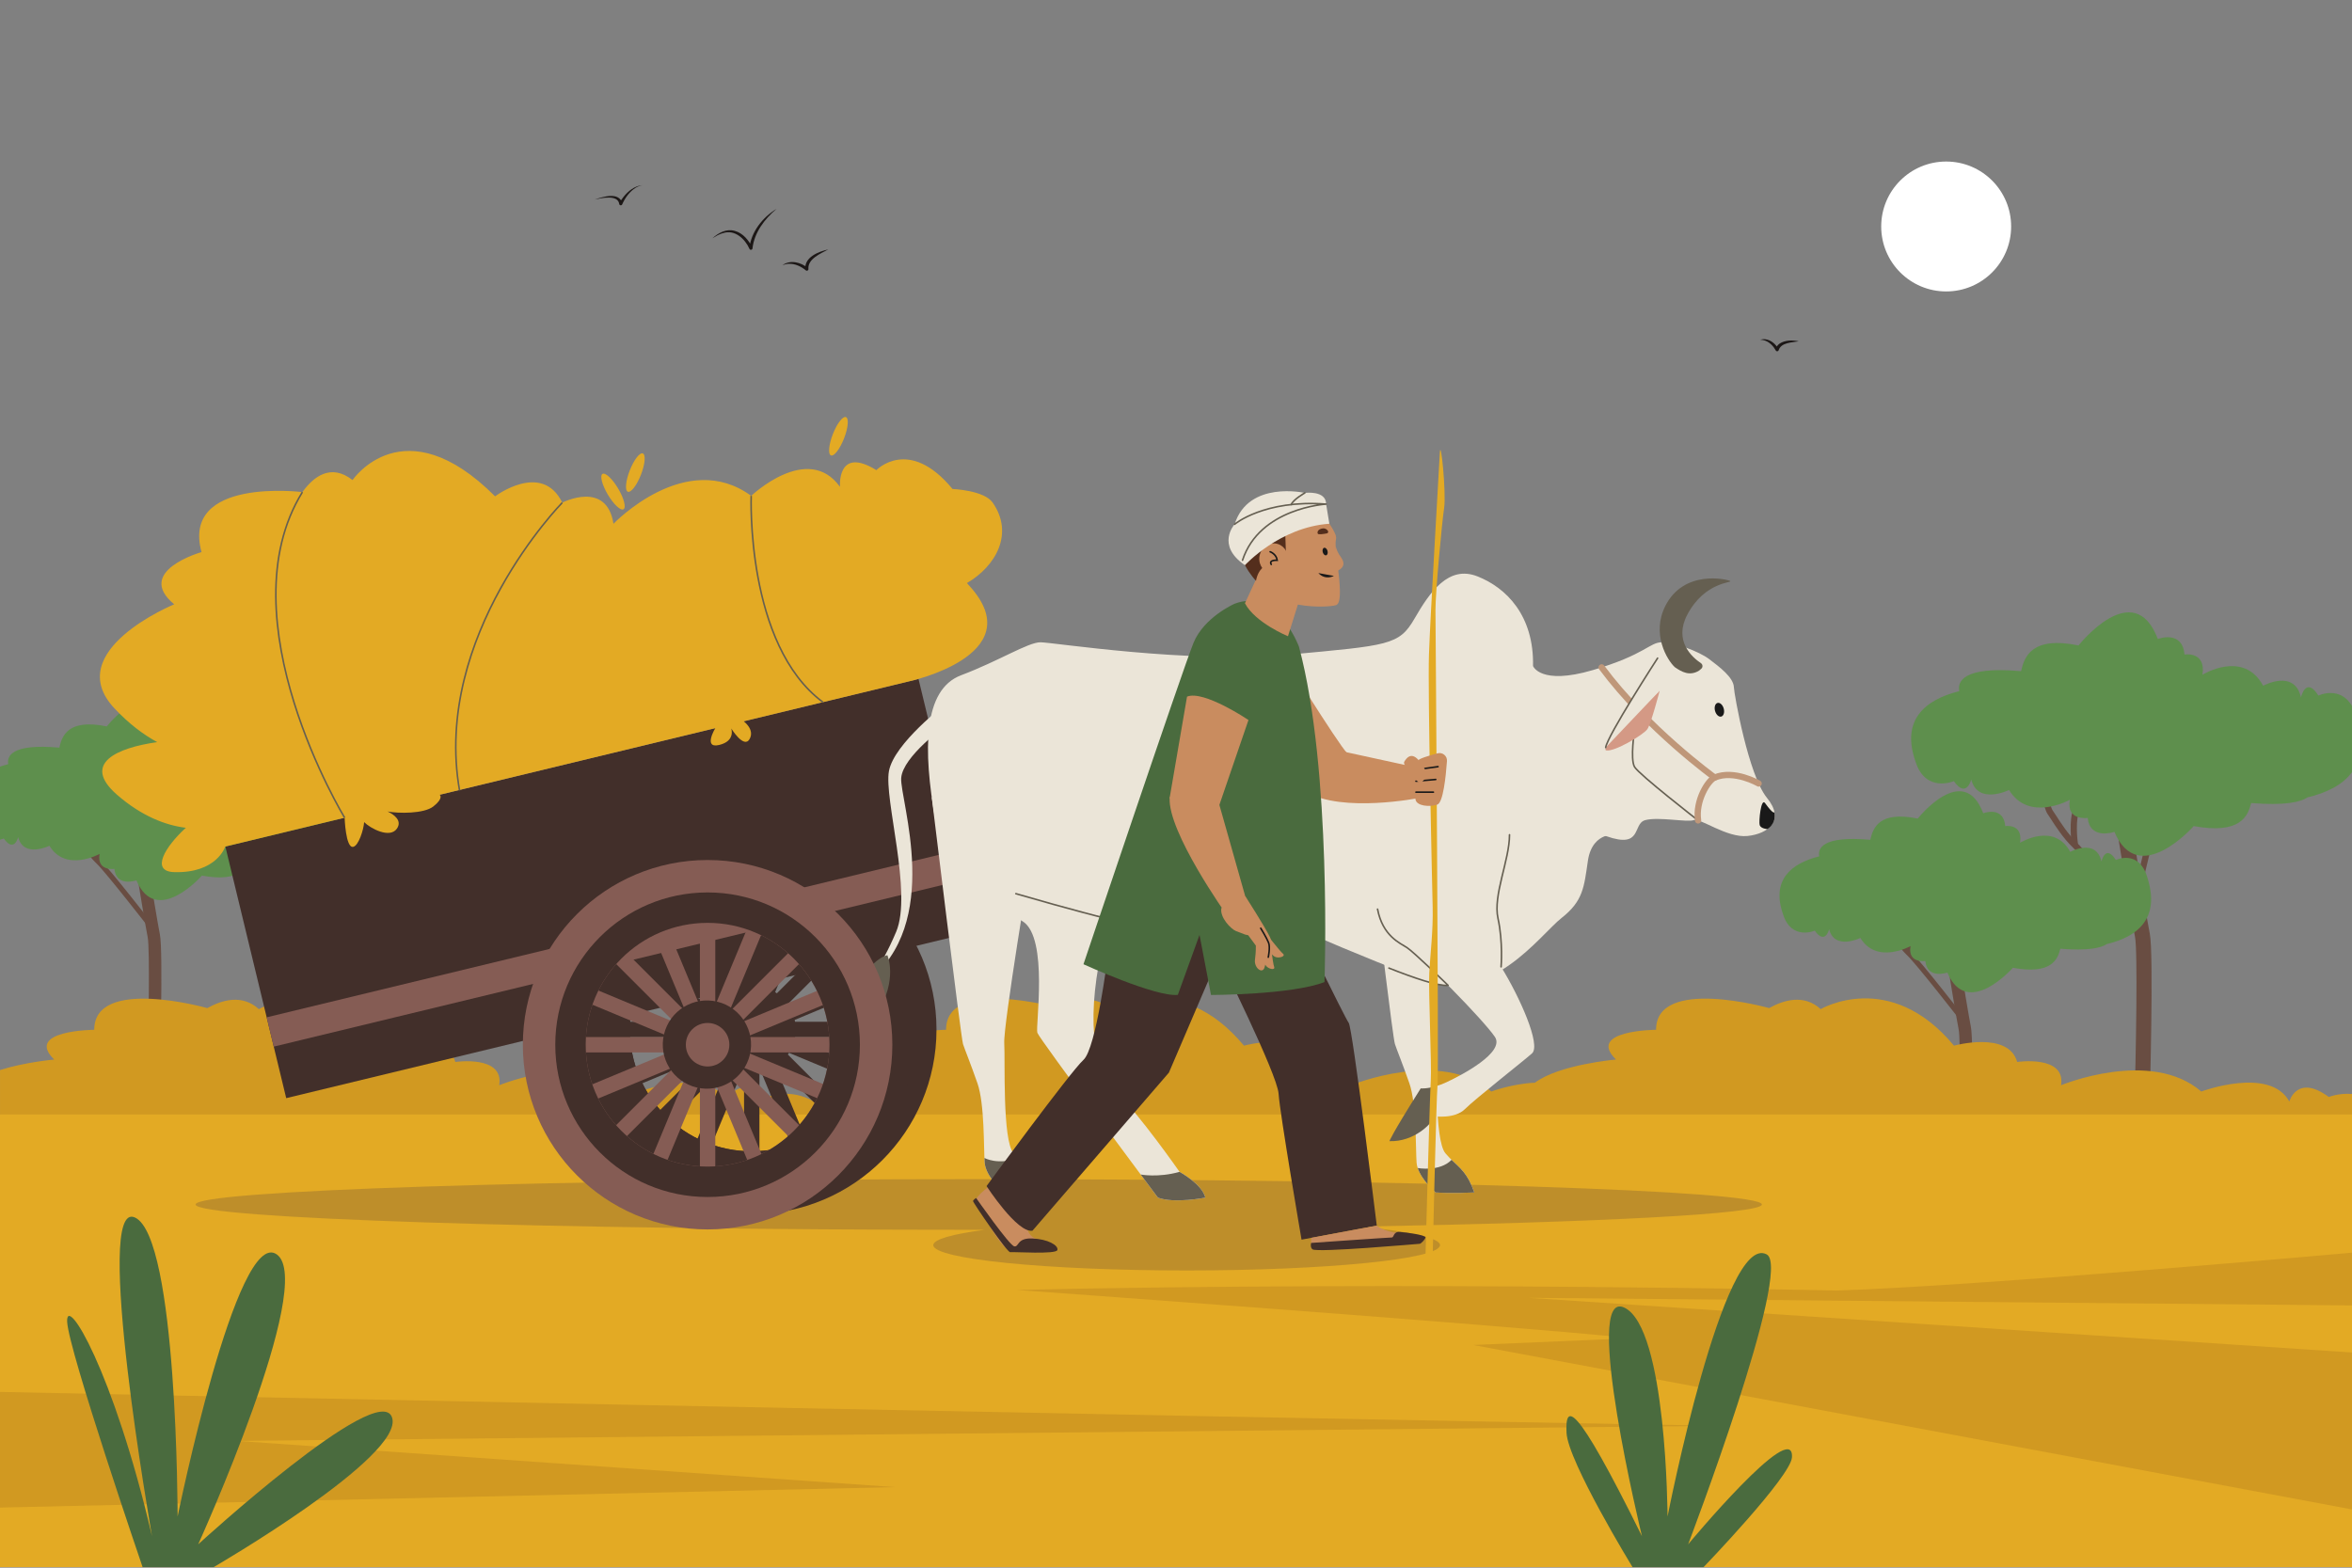 <?xml version="1.0" encoding="utf-8"?>
<!-- Generator: Adobe Illustrator 27.5.0, SVG Export Plug-In . SVG Version: 6.00 Build 0)  -->
<svg version="1.1" xmlns="http://www.w3.org/2000/svg" xmlns:xlink="http://www.w3.org/1999/xlink" x="0px" y="0px"
	 viewBox="0 0 750 500" style="enable-background:new 0 0 750 500;" xml:space="preserve">
<rect x="0" y="0" width="750" height="500" fill="#808080" stroke="none"/>
<g id="BACKGROUND">
	<rect style="fill:#FFFCDB;" width="" height="453.323"/>
</g>
<g id="OBJECTS">
	<g>
		<defs>
			<rect id="SVGID_1_" y="194.886" width="113.429" height="147.583"/>
		</defs>
		<clipPath id="SVGID_00000105395620810508335450000015156696790921813926_">
			<use xlink:href="#SVGID_1_"  style="overflow:visible;"/>
		</clipPath>
		<g style="clip-path:url(#SVGID_00000105395620810508335450000015156696790921813926_);">
			<g>
				<path style="fill:#694D42;" d="M50.855,346.052c0.128-4.367,1.22-42.819,0.124-48.046c-1.057-5.042-7.907-47.841-7.976-48.273
					l-3.932,0.629c0.283,1.766,6.935,43.326,8.011,48.46c0.756,3.607,0.29,30.151-0.207,47.112L50.855,346.052z"/>
				<path style="fill:#694D42;" d="M47.922,296.452l1.295-1.005c-0.579-0.746-14.21-18.298-17.372-21.299
					c-2.312-2.194-4.339-5.345-5.549-7.228c-0.411-0.64-0.737-1.146-0.974-1.463c-0.528-0.79-2.525-8.442-4.149-15.381l-1.596,0.373
					c0.804,3.436,3.5,14.744,4.433,15.99c0.203,0.27,0.514,0.754,0.908,1.367c1.25,1.945,3.344,5.201,5.799,7.531
					C33.789,278.253,47.781,296.271,47.922,296.452z"/>
				<path style="fill:#694D42;" d="M30.47,274.864l1.622-0.241c-0.261-1.758-0.696-6.82,0.415-9.095
					c1.563-3.202-1.016-12.014-1.315-13.008l-1.57,0.472c0.007,0.023,0.705,2.354,1.214,5.01c0.864,4.503,0.495,6.197,0.197,6.806
					C29.472,268.007,30.428,274.586,30.47,274.864z"/>
				<path style="fill:#694D42;" d="M48.587,286.971c0.037-0.17,3.742-17.056,5.768-21.259c0.956-1.983,0.662-5.814-0.873-11.385
					c-1.114-4.045-2.506-7.604-2.52-7.64l-1.526,0.599c1.495,3.811,5.029,14.421,3.442,17.714
					c-2.109,4.375-5.739,20.918-5.893,21.62L48.587,286.971z"/>
			</g>
			<path style="fill:#5E8F4D;" d="M107.288,250.549c-2.669-9.224-10.062-5.668-10.062-5.668c-3.333-5.217-4.588,0.487-4.588,0.487
				c-1.743-7.579-9.962-3.074-9.962-3.074c-5.209-9.585-15.996-2.899-15.996-2.899c0.975-6.252-4.72-5.32-4.72-5.32
				c-0.576-6.587-7.028-4.095-7.028-4.095c-6.337-16.735-20.881,1.7-20.881,1.7c-12.404-2.536-14.28,3.039-15.133,6.772h0
				c-15.639-1.396-16.747,2.941-16.281,5.27c-9.115,2.284-15.39,7.642-11.491,18.627c2.669,8.27,10.062,5.082,10.062,5.082
				c3.333,4.677,4.588-0.437,4.588-0.437c1.743,6.795,9.962,2.756,9.962,2.756c5.209,8.593,15.996,2.599,15.996,2.599
				c-0.975,5.606,4.72,4.769,4.72,4.769c0.576,5.906,7.028,3.671,7.028,3.671c6.337,15.004,20.881-1.525,20.881-1.525
				c12.404,2.273,14.28-2.724,15.133-6.072c8.729,0.698,12.924-0.206,14.852-1.504C104.241,269.375,111.388,263.431,107.288,250.549
				z"/>
		</g>
	</g>
	<g>
		<defs>
			<rect id="SVGID_00000093162503718890702940000009239219464994952880_" x="552.07" y="153.648" width="197.93" height="201.822"/>
		</defs>
		<clipPath id="SVGID_00000066492013645196382860000009449949046400253060_">
			<use xlink:href="#SVGID_00000093162503718890702940000009239219464994952880_"  style="overflow:visible;"/>
		</clipPath>
		<g style="clip-path:url(#SVGID_00000066492013645196382860000009449949046400253060_);">
			<g>
				<path style="fill:#694D42;" d="M685.36,355.903c0.155-5.288,1.477-51.845,0.15-58.174c-1.28-6.104-9.574-57.925-9.658-58.448
					l-4.76,0.762c0.342,2.139,8.396,52.459,9.7,58.675c0.915,4.367,0.352,36.506-0.251,57.043L685.36,355.903z"/>
				<path style="fill:#694D42;" d="M681.808,295.849l1.568-1.217c-0.701-0.903-17.206-22.156-21.034-25.788
					c-2.8-2.656-5.253-6.472-6.719-8.752c-0.498-0.775-0.892-1.387-1.18-1.772c-0.639-0.956-3.058-10.222-5.023-18.623l-1.933,0.452
					c0.974,4.161,4.238,17.853,5.367,19.361c0.246,0.328,0.622,0.913,1.099,1.655c1.514,2.355,4.049,6.297,7.022,9.118
					C664.696,273.813,681.638,295.629,681.808,295.849z"/>
				<path style="fill:#694D42;" d="M660.677,269.71l1.964-0.292c-0.316-2.129-0.842-8.257,0.502-11.012
					c1.892-3.877-1.23-14.546-1.592-15.75l-1.901,0.572c0.008,0.028,0.853,2.85,1.47,6.067c1.046,5.452,0.599,7.503,0.239,8.241
					C659.469,261.407,660.627,269.372,660.677,269.71z"/>
				<path style="fill:#694D42;" d="M682.614,284.369c0.045-0.206,4.531-20.652,6.983-25.74c1.157-2.401,0.802-7.039-1.056-13.785
					c-1.349-4.897-3.034-9.207-3.051-9.25l-1.848,0.725c1.811,4.614,6.089,17.461,4.167,21.448
					c-2.553,5.297-6.949,25.328-7.135,26.178L682.614,284.369z"/>
			</g>
			<path style="fill:#5E8F4D;" d="M751.471,228.704c-3.232-11.168-12.183-6.863-12.183-6.863c-4.036-6.317-5.555,0.59-5.555,0.59
				c-2.11-9.176-12.061-3.722-12.061-3.722c-6.307-11.605-19.368-3.51-19.368-3.51c1.181-7.57-5.715-6.441-5.715-6.441
				c-0.698-7.976-8.51-4.958-8.51-4.958c-7.673-20.262-25.283,2.059-25.283,2.059c-15.019-3.07-17.29,3.679-18.323,8.2h0
				c-18.935-1.69-20.277,3.561-19.713,6.381c-11.037,2.765-18.634,9.253-13.913,22.553c3.232,10.013,12.184,6.153,12.184,6.153
				c4.036,5.663,5.555-0.529,5.555-0.529c2.11,8.227,12.061,3.337,12.061,3.337c6.306,10.404,19.368,3.147,19.368,3.147
				c-1.181,6.787,5.715,5.775,5.715,5.775c0.698,7.151,8.51,4.445,8.51,4.445c7.673,18.166,25.282-1.846,25.282-1.846
				c15.019,2.753,17.29-3.298,18.323-7.352c10.568,0.846,15.648-0.249,17.983-1.821C747.78,251.499,756.435,244.301,751.471,228.704
				z"/>
		</g>
		<g style="clip-path:url(#SVGID_00000066492013645196382860000009449949046400253060_);">
			<g>
				<path style="fill:#694D42;" d="M628.33,375.451c0.128-4.367,1.22-42.819,0.124-48.046c-1.057-5.042-7.907-47.841-7.976-48.273
					l-3.932,0.629c0.283,1.767,6.935,43.326,8.011,48.46c0.756,3.607,0.29,30.151-0.207,47.112L628.33,375.451z"/>
				<path style="fill:#694D42;" d="M625.397,325.851l1.295-1.005c-0.579-0.746-14.211-18.298-17.372-21.298
					c-2.312-2.194-4.339-5.345-5.549-7.228c-0.411-0.64-0.737-1.146-0.974-1.463c-0.528-0.79-2.525-8.442-4.149-15.381l-1.596,0.373
					c0.804,3.436,3.5,14.745,4.433,15.99c0.203,0.271,0.514,0.754,0.908,1.367c1.25,1.945,3.344,5.201,5.799,7.531
					C611.264,307.652,625.256,325.67,625.397,325.851z"/>
				<path style="fill:#694D42;" d="M607.945,304.263l1.622-0.241c-0.261-1.758-0.696-6.82,0.415-9.095
					c1.563-3.202-1.016-12.014-1.315-13.008l-1.57,0.472c0.007,0.023,0.705,2.354,1.214,5.01c0.864,4.503,0.495,6.197,0.197,6.806
					C606.947,297.406,607.903,303.984,607.945,304.263z"/>
				<path style="fill:#694D42;" d="M626.062,316.37c0.037-0.17,3.742-17.056,5.768-21.259c0.956-1.983,0.662-5.814-0.872-11.385
					c-1.114-4.045-2.506-7.604-2.52-7.64l-1.526,0.599c1.495,3.811,5.029,14.421,3.442,17.714
					c-2.109,4.375-5.739,20.918-5.893,21.621L626.062,316.37z"/>
			</g>
			<path style="fill:#5E8F4D;" d="M684.763,279.948c-2.669-9.224-10.062-5.668-10.062-5.668c-3.333-5.217-4.588,0.487-4.588,0.487
				c-1.743-7.578-9.961-3.074-9.961-3.074c-5.209-9.585-15.996-2.899-15.996-2.899c0.975-6.253-4.72-5.32-4.72-5.32
				c-0.576-6.587-7.028-4.095-7.028-4.095c-6.337-16.735-20.881,1.7-20.881,1.7c-12.404-2.536-14.28,3.039-15.133,6.772h0
				c-15.639-1.396-16.747,2.941-16.281,5.27c-9.115,2.284-15.39,7.642-11.491,18.626c2.669,8.27,10.062,5.082,10.062,5.082
				c3.333,4.677,4.588-0.437,4.588-0.437c1.743,6.794,9.961,2.756,9.961,2.756c5.209,8.593,15.996,2.599,15.996,2.599
				c-0.975,5.606,4.72,4.769,4.72,4.769c0.576,5.906,7.028,3.671,7.028,3.671c6.337,15.004,20.881-1.525,20.881-1.525
				c12.404,2.273,14.28-2.724,15.133-6.072c8.729,0.698,12.924-0.206,14.852-1.504C681.716,298.774,688.863,292.829,684.763,279.948
				z"/>
		</g>
	</g>
	<path style="fill:#D19921;" d="M750,348.908c-4.261-0.335-7.4,0.967-7.4,0.967c-10.138-7.478-12.592,1.444-12.592,1.444
		c-6.163-11.335-28.074-3.19-28.074-3.19c-16.098-13.878-44.718-2.004-44.718-2.004c1.582-9.719-13.989-7.424-13.989-7.424
		c-2.764-9.995-20.149-5.198-20.149-5.198c-20.488-24.651-42.505-11.646-42.505-11.646c-5.254-4.829-11.695-2.982-16.437-0.333
		c0,0-36.078-10.205-36.055,6.916c0,0-22.353,0.131-12.776,9.49c0,0-18.113,1.552-25.86,7.395
		c-7.099,0.274-13.915,2.805-13.915,2.805c-16.098-13.878-44.718-2.004-44.718-2.004c1.582-9.719-13.989-7.424-13.989-7.424
		c-2.764-9.995-20.149-5.198-20.149-5.198c-20.488-24.651-42.505-11.646-42.505-11.646c-5.254-4.829-11.695-2.982-16.437-0.333
		c0,0-36.078-10.205-36.055,6.916c0,0-22.353,0.131-12.776,9.49c0,0-29.845,2.555-29.301,13.462
		c-7.55-4.617-15.03-1.515-15.03-1.515c-10.138-7.478-12.592,1.444-12.592,1.444c-6.163-11.335-28.074-3.19-28.074-3.19
		c-16.098-13.878-44.718-2.004-44.718-2.004c1.582-9.719-13.989-7.424-13.989-7.424c-2.764-9.995-20.149-5.198-20.149-5.198
		c-20.488-24.651-42.505-11.646-42.505-11.646c-5.254-4.829-11.695-2.982-16.437-0.333c0,0-36.078-10.205-36.055,6.916
		c0,0-22.353,0.131-12.776,9.49c0,0-9.185,0.787-17.272,3.349v24.501c0.18,0.122,0.36,0.251,0.54,0.368
		c-0.18-0.016-0.36-0.029-0.54-0.044v19.161c0.739,0.251,1.469,0.477,2.188,0.677c-0.745,0.264-1.477,0.541-2.188,0.828v8.602
		c9.203,0.613,12.749-3.182,12.749-3.182l39.141,0.754c0,0-2.221,6.474,0.153,6.659c1.751,0.136,4.698-3.025,5.486-4.607
		c1.375,1.675,6.499,5.019,9.533,3.268c2.443-1.41,0.177-3.242-1.441-4.177c3.124,1.056,11.003,2.599,14.515,1.568
		c4.044-1.187,2.925-2.11,2.925-2.11l90.376,1.741c0,0-5.587,3.674-0.17,3.78c5.416,0.105,5.061-2.811,5.061-2.811
		s2.143,5.064,4.705,3.34c2.562-1.724-0.275-4.129-0.275-4.129l25.98,0.501l28.4,0.547c0,0,20.112,0.718,26.947-5.375
		c-1.357,1.496-0.968,2.818,2.438,3.528c13.042,2.72,17.853-2.476,17.853-2.476l39.141,0.754c0,0-2.22,6.474,0.153,6.659
		c1.751,0.136,4.698-3.025,5.486-4.607c1.375,1.675,6.499,5.019,9.533,3.268c2.443-1.41,0.177-3.242-1.441-4.177
		c3.124,1.056,11.004,2.599,14.515,1.568c4.044-1.187,2.925-2.11,2.925-2.11l90.376,1.741c0,0-5.587,3.674-0.17,3.78
		c5.416,0.105,5.061-2.811,5.061-2.811s2.143,5.064,4.705,3.34c2.562-1.724-0.275-4.129-0.275-4.129l25.98,0.501l28.4,0.547
		c0,0,16.644,0.595,24.796-3.884l16.363,0.315c0,0-2.22,6.474,0.153,6.659c1.751,0.136,4.698-3.025,5.487-4.607
		c1.375,1.675,6.499,5.019,9.533,3.268c2.443-1.41,0.177-3.242-1.441-4.177c3.124,1.056,11.003,2.599,14.515,1.568
		c4.044-1.187,2.925-2.11,2.925-2.11l90.376,1.741c0,0-5.587,3.674-0.17,3.78c5.416,0.105,5.061-2.811,5.061-2.811
		s2.143,5.064,4.705,3.34c2.562-1.724-0.275-4.129-0.275-4.129l25.98,0.501l28.4,0.547c0,0,7.455,0.266,14.83-0.9V348.908z
		 M264.592,390.641c1.883-1.989,2.419-4.645,0.639-8.185c2.915,1.586,5.832,2.721,8.583,3.485
		C269.94,387.314,266.392,389.046,264.592,390.641z"/>
	<rect y="355.47" style="fill:#E3AA24;" width="750" height="144.358"/>
	<path style="fill:#D19921;" d="M750,399.52c0,0-118.168,10.622-164.313,12.082c0,0-133.58-3.059-261.644-0.19
		c0,0,151.197,10.831,196.123,15.391l-50.408,2.166L750,481.421v-50.06l-262.646-17.43L750,416.352V399.52z"/>
	<path style="fill:#D19921;" d="M0,443.94c0,0,361.291,7.521,548.168,10.809l-472.594,4.815l209.789,14.738L0,480.831V443.94z"/>
	<path style="fill:#655F51;" d="M815.193,217.437c0,0,3.219-2.188,6.999,0.491c0.357,0.253,1.105,1.311,0.804,1.583
		c-0.455,0.411-1.083,0.873-1.591,0.856c-0.78-0.027-1.767-1.187-2.028-1.51c-0.047-0.059-0.089-0.097-0.146-0.13
		C818.644,218.387,816.889,217.62,815.193,217.437z"/>
	<path style="opacity:0.23;fill:#42323D;" d="M561.826,384.161c0-4.464-111.809-8.083-249.732-8.083s-249.732,3.619-249.732,8.083
		c0,4.464,111.809,8.083,249.732,8.083c0.63,0,1.255-0.001,1.883-0.001c-10.272,1.356-16.376,3.045-16.376,4.878
		c0,4.464,36.174,8.083,80.797,8.083c44.623,0,80.797-3.619,80.797-8.083c0-2.327-9.842-4.423-25.571-5.898
		C510.099,389.842,561.826,387.197,561.826,384.161z"/>
	<g>
		<g>
			<g>
				<path style="fill:#422F2A;" d="M239.715,269.428c-32.536,0-58.912,26.376-58.912,58.912s26.376,58.912,58.912,58.912
					s58.912-26.376,58.912-58.912S272.251,269.428,239.715,269.428z M239.715,367.206c-21.465,0-38.867-17.401-38.867-38.866
					c0-21.465,17.401-38.867,38.867-38.867s38.867,17.401,38.867,38.867C278.581,349.805,261.18,367.206,239.715,367.206z"/>
				<g>
					<g>
						<rect x="237.263" y="273.653" style="fill:#422F2A;" width="4.904" height="109.373"/>
						
							<rect x="237.263" y="273.653" transform="matrix(-1.836970e-16 1 -1 -1.836970e-16 568.055 88.625)" style="fill:#422F2A;" width="4.904" height="109.374"/>
					</g>
					<g>
						
							<rect x="237.263" y="273.653" transform="matrix(0.707 0.707 -0.707 0.707 302.376 -73.336)" style="fill:#422F2A;" width="4.904" height="109.374"/>
						
							<rect x="237.263" y="273.653" transform="matrix(-0.707 0.707 -0.707 -0.707 641.39 391.007)" style="fill:#422F2A;" width="4.904" height="109.374"/>
					</g>
					<g>
						
							<rect x="237.263" y="273.653" transform="matrix(0.384 0.923 -0.923 0.384 450.855 -19.065)" style="fill:#422F2A;" width="4.904" height="109.374"/>
						
							<rect x="237.263" y="273.653" transform="matrix(-0.923 0.384 -0.384 -0.923 587.121 539.477)" style="fill:#422F2A;" width="4.904" height="109.374"/>
					</g>
					<g>
						
							<rect x="237.263" y="273.653" transform="matrix(-0.384 0.923 -0.923 -0.384 634.927 233.066)" style="fill:#422F2A;" width="4.904" height="109.374"/>
						
							<rect x="237.263" y="273.653" transform="matrix(0.923 0.384 -0.384 0.923 144.436 -66.872)" style="fill:#422F2A;" width="4.904" height="109.374"/>
					</g>
				</g>
				
					<ellipse transform="matrix(0.707 -0.707 0.707 0.707 -161.96 265.672)" style="fill:#422F2A;" cx="239.715" cy="328.34" rx="14.079" ry="14.079"/>
				<circle style="fill:#422F2A;" cx="239.715" cy="328.34" r="6.937"/>
			</g>
			<path style="fill:#422F2A;" d="M239.715,279.77c-26.824,0-48.57,21.745-48.57,48.569c0,26.824,21.745,48.57,48.57,48.57
				s48.57-21.745,48.57-48.57C288.284,301.516,266.539,279.77,239.715,279.77z M239.715,367.206
				c-21.465,0-38.867-17.401-38.867-38.867c0-21.465,17.401-38.866,38.867-38.866s38.867,17.401,38.867,38.866
				C278.581,349.805,261.18,367.206,239.715,367.206z"/>
		</g>
		<g>
			
				<rect x="78.349" y="242.146" transform="matrix(0.972 -0.235 0.235 0.972 -61.197 53.035)" style="fill:#422F2A;" width="227.396" height="82.567"/>
			
				<rect x="82.946" y="297.646" transform="matrix(0.972 -0.235 0.235 0.972 -65.537 54.647)" style="fill:#855C54;" width="227.396" height="9.612"/>
			<g>
				<path style="fill:#E3AA24;" d="M269.142,139.835c-1.319,3.373-3.184,5.796-4.166,5.411c-0.982-0.384-0.709-3.43,0.609-6.802
					c1.319-3.373,3.184-5.796,4.167-5.411C270.734,133.417,270.461,136.463,269.142,139.835z"/>
				<path style="fill:#E3AA24;" d="M204.375,151.426c-1.319,3.373-3.184,5.796-4.167,5.411c-0.982-0.384-0.709-3.43,0.609-6.802
					c1.319-3.373,3.184-5.796,4.167-5.411C205.967,145.008,205.694,148.053,204.375,151.426z"/>
				<path style="fill:#E3AA24;" d="M197.114,155.814c1.849,3.114,2.612,6.075,1.706,6.613c-0.907,0.538-3.141-1.549-4.99-4.663
					c-1.849-3.114-2.612-6.075-1.706-6.613C193.031,150.613,195.265,152.701,197.114,155.814z"/>
			</g>
			<path style="fill:#E3AA24;" d="M316.525,160.277c-2.737-3.917-12.789-4.324-12.789-4.324
				c-13.921-16.864-24.286-6.006-24.286-6.006c-12.63-7.829-11.603,5.323-11.603,5.323c-10.262-14.278-28.307,2.881-28.307,2.881
				c-20.818-15.241-43.919,8.906-43.919,8.906c-2.172-14.041-16.326-6.745-16.326-6.745c-6.471-13.29-21.424-2.01-21.424-2.01
				c-29.155-29.196-45.454-5.194-45.454-5.194c-6.908-5.394-12.421-1.117-15.99,3.839c0,0-38.702-4.857-32.163,19.142
				c0,0-21.523,6.039-8.718,16.653c0,0-36.234,14.842-19.071,33.161c4.659,4.972,9.315,8.443,13.663,10.788
				c-12.8,1.809-24.26,6.797-12.846,16.764c7.865,6.868,15.614,9.8,21.97,10.558c-6.635,6.065-11.374,13.918-3.717,14.141
				c13.622,0.397,16.287-8.148,16.287-8.148l38.061-9.197c0,0,0.321,9.659,2.682,9.296c1.742-0.268,3.382-5.473,3.541-7.896
				c1.965,1.988,8.182,5.335,10.444,2.084c1.821-2.617-1.063-4.592-2.981-5.48c3.416,0.662,11.608,0.762,14.605-1.604
				c3.451-2.724,2.02-3.725,2.02-3.725l87.882-21.235c0,0-3.993,6.615,1.274,5.344c5.267-1.271,3.814-5.267,3.814-5.267
				s3.996,6.538,5.812,3.451c1.816-3.088-1.837-5.718-1.837-5.718l25.263-6.104l27.617-6.673c0,0,37.902-8.204,19.947-29.454
				c-0.564-0.668-1.113-1.288-1.645-1.862C317.504,180.616,323.46,170.202,316.525,160.277z"/>
			<path style="fill:none;stroke:#655F51;stroke-width:0.5;stroke-miterlimit:10;" d="M109.895,260.808
				c0,0-38.515-63.363-13.467-103.861"/>
			<path style="fill:none;stroke:#655F51;stroke-width:0.5;stroke-miterlimit:10;" d="M179.295,160.311
				c0,0-41.472,42.228-32.754,91.812"/>
			<path style="fill:none;stroke:#655F51;stroke-width:0.5;stroke-miterlimit:10;" d="M239.541,158.15
				c0,0-1.832,47.484,22.873,65.804"/>
		</g>
		<g>
			<path style="fill:#EBE5D8;" d="M563.445,254.472c-5.915-7.23-10.479-33.174-10.546-35.252c-0.102-3.169-4.57-6.482-7.857-8.985
				c-3.286-2.503-11.173-5.384-15.116-5.384c-3.943,0-5.258,3.943-22.017,8.872c-16.759,4.929-19.06-1.314-19.06-1.314
				c0.329-16.102-8.544-24.975-17.745-28.589c-9.201-3.615-15.116,4.929-20.045,13.473c-4.929,8.544-8.215,8.544-40.091,11.501
				c-31.875,2.958-75.252-3.943-79.196-3.943c-3.943,0-13.145,5.915-25.303,10.516c-12.159,4.601-12.159,23.66-8.215,46.196
				c3.943,22.535,24.646,24.456,54.221,31.357c29.575,6.901,48.306,6.901,65.066,5.586c0.498-0.039,1.011-0.078,1.535-0.116
				c0.003,0.001,12.762,5.703,34.448,14.082c21.689,8.38,37.544-14.295,44.445-19.717c6.901-5.422,7.147-9.858,8.38-18.238
				c0.743-5.049,3.331-7.012,5.275-7.781c0.188-0.025,0.387-0.12,0.558-0.059c11.791,4.163,8.215-3.99,12.487-5.115
				c4.272-1.125,13.473,0.796,15.445,0c1.972-0.796,10.516,5.725,17.088,5.068C563.774,265.973,569.361,261.701,563.445,254.472z"/>
			<path style="fill:#655F51;" d="M542.485,213.301c0.575-0.486,0.516-1.381-0.109-1.8c-2.795-1.874-8.738-7.089-4.342-15.441
				c5.62-10.674,14.718-10.174,13.676-10.755c-1.043-0.581-14.781-3.745-20.677,7.962c-4.51,8.955,0.617,17.293,3.02,19.515l0,0
				c2.179,1.512,4.705,2.954,7.724,1.116L542.485,213.301z"/>
			<path style="fill:#EBE5D8;" d="M455.291,347.017c1.438-0.205,3.492-0.698,5.956-1.848c4.929-2.3,18.731-9.53,15.445-14.459
				c-3.286-4.929-23.714-26.189-30.232-29.904s-7.191-13.473-7.191-13.473l39.395-2.3c0,0-5.915,13.802,0,23.332
				c5.915,9.53,12.816,24.975,9.858,27.604c-2.957,2.629-18.074,14.459-21.36,17.745c-3.286,3.286-9.858,2.3-9.858,2.3"/>
			<path style="fill:#EBE5D8;" d="M376.136,279.446c0,0-18.074-4.56-23.989,19.737c-5.915,24.297-3.943,41.714,3.615,48.943
				c7.558,7.229,20.374,25.632,20.374,25.632s7.229,3.943,8.215,8.215c0,0-9.858,1.972-15.116,0c0,0-37.79-50.607-38.448-52.578
				c-0.657-1.972,3.615-30.233-4.601-35.49c-8.215-5.258-24.425-13.825-26.933-28.155
				C296.747,251.419,376.136,279.446,376.136,279.446z"/>
			<path style="fill:#EBE5D8;" d="M276.237,313.293c0,0,4.272-3.615,9.53-16.102c5.258-12.487-3.943-42.391-2.3-51.264
				s18.074-21.36,18.074-21.36v6.893c0,0-13.674,9.778-14.167,16.679C286.881,255.041,300.965,294.645,276.237,313.293z"/>
			<path style="fill:none;stroke:#BF9779;stroke-width:2;stroke-linecap:round;stroke-miterlimit:10;" d="M546.768,247.992
				c0,0-21.432-15.47-36.039-35.135"/>
			<path style="fill:#191919;" d="M563.588,264.428c0,0-2.051-0.094-2.459-1.254c-0.346-0.983,0.385-8.863,1.712-7.027
				c2.821,3.902,2.997,2.877,2.997,2.877C566.487,262.895,563.588,264.428,563.588,264.428z"/>
			<path style="fill:#EBE5D8;" d="M457.961,292.919c0,0-0.329,34.176,0,39.762c0.329,5.586-0.657,30.89,2.957,35.162
				c3.615,4.272,6.572,4.929,9.201,12.487c0,0-7.193,0.329-12.305,0c0,0-5.769-4.929-6.098-9.53c-0.329-4.601,0-18.731-2.3-25.303
				s-3.943-10.516-4.601-12.487c-0.657-1.972-5.548-43.048-5.548-43.048L457.961,292.919z"/>
			<path style="fill:#EBE5D8;" d="M328.815,273.531c0,0-8.911,53.564-8.582,59.151c0.329,5.586-0.657,30.89,2.957,35.162
				c3.615,4.272,6.572,4.929,9.201,12.487c0,0-7.193,0.329-12.305,0c0,0-5.769-4.929-6.098-9.53c-0.329-4.601,0-18.731-2.3-25.303
				c-2.3-6.572-3.943-10.516-4.601-12.487c-0.657-1.972-9.989-78.816-9.989-78.816L328.815,273.531z"/>
			<path style="fill:none;stroke:#655F51;stroke-width:0.5;stroke-miterlimit:10;" d="M521.23,232.783c0,0-1.468,9.366,0,11.83
				c1.468,2.465,20.258,17.057,20.258,17.057"/>
			<path style="fill:#655F51;" d="M282.969,304.66c0,0,3.416,7.754-3.226,18.405c-6.641,10.651-7.268,16.791-7.268,16.791
				l0.752-13.658c0,0-1.629,5.513-2.381,7.894c0,0-3.759-10.275,2.13-19.673C278.867,305.021,282.969,304.66,282.969,304.66z"/>
			<g>
				<path style="fill:#D49985;" d="M529.228,220.331c0,0-19.643,18.408-17.068,18.995c2.575,0.587,12.006-5.033,13.176-6.804
					C526.507,230.751,529.228,220.331,529.228,220.331z"/>
				<path style="fill:#EBE5D8;" d="M512.016,238.414c0.47-3.661,16.553-28.505,16.553-28.505l0.18,10.874L512.016,238.414z"/>
				<path style="fill:none;stroke:#655F51;stroke-width:0.5;stroke-linecap:round;stroke-linejoin:round;stroke-miterlimit:10;" d="
					M528.569,209.909c0,0-16.082,24.844-16.553,28.505"/>
			</g>
			<path style="fill:none;stroke:#655F51;stroke-width:0.5;stroke-linecap:round;stroke-linejoin:round;stroke-miterlimit:10;" d="
				M354.03,293.275c0,0-13.333-3.352-30.096-8.243"/>
			<path style="fill:none;stroke:#655F51;stroke-width:0.5;stroke-linecap:round;stroke-linejoin:round;stroke-miterlimit:10;" d="
				M478.663,308.364c0,0,0.659-7.982-0.986-15.445c-1.645-7.463,3.671-18.512,3.671-26.684"/>
			<path style="fill:none;stroke:#655F51;stroke-width:0.5;stroke-linecap:round;stroke-linejoin:round;stroke-miterlimit:10;" d="
				M442.897,308.76c8.056,3.194,15.793,5.813,18.864,5.511c0,0-10.943-10.637-13.122-12.051c-2.179-1.414-7.734-3.664-9.37-12.259"
				/>
			<g>
				<path style="fill:#655F51;" d="M462.868,369.918L462.868,369.918c-3.76,3.914-10.792,2.617-10.793,2.617
					c1.326,4.024,5.74,7.795,5.74,7.795c5.112,0.329,12.305,0,12.305,0C467.979,374.178,465.621,372.598,462.868,369.918z"/>
				<path style="fill:#655F51;" d="M376.136,373.758c-6.93,1.928-12.397,0.839-12.398,0.839c3.317,4.457,5.497,7.376,5.497,7.376
					c5.258,1.972,15.116,0,15.116,0C383.365,377.702,376.136,373.758,376.136,373.758z"/>
				<path style="fill:#655F51;" d="M324.548,369.328L324.548,369.328c-6.221,2.399-10.613,0.011-10.632,0.001
					c0.021,0.551,0.044,1.061,0.074,1.472c0.329,4.601,6.098,9.53,6.098,9.53c5.112,0.329,12.305,0,12.305,0
					C330.099,373.741,327.557,372.396,324.548,369.328z"/>
			</g>
			<path style="fill:#655F51;" d="M458.105,346.378c-3.131,0.951-5.074,0.762-5.074,0.762c-9.53,15.116-9.969,16.818-9.969,16.818
				c7.897,0.282,13.53-5.688,14.101-7.466l0.14-0.479C457.303,356.013,455.714,349.751,458.105,346.378z"/>
			<path style="fill:none;stroke:#BF9779;stroke-width:2;stroke-linecap:round;stroke-miterlimit:10;" d="M560.787,249.885
				c0,0-7.785-4.523-14.018-1.893c-2.115,0.893-6.206,7.403-5.28,13.678"/>
			<path style="fill:#191919;" d="M546.898,226.767c0.337,1.199,1.227,1.992,1.987,1.771c0.76-0.221,1.103-1.371,0.766-2.569
				c-0.337-1.198-1.227-1.991-1.987-1.771C546.904,224.419,546.561,225.569,546.898,226.767z"/>
		</g>
		<g>
			<g>
				<path style="fill:#855C54;" d="M225.636,274.294c-32.536,0-58.912,26.376-58.912,58.912s26.376,58.912,58.912,58.912
					s58.912-26.376,58.912-58.912S258.172,274.294,225.636,274.294z M225.636,372.072c-21.465,0-38.867-17.401-38.867-38.867
					s17.401-38.866,38.867-38.866c21.465,0,38.866,17.401,38.866,38.866S247.102,372.072,225.636,372.072z"/>
				<g>
					<g>
						<rect x="223.184" y="278.519" style="fill:#855C54;" width="4.904" height="109.374"/>
						
							<rect x="223.184" y="278.519" transform="matrix(-1.836970e-16 1 -1 -1.836970e-16 558.842 107.57)" style="fill:#855C54;" width="4.904" height="109.373"/>
					</g>
					<g>
						
							<rect x="223.184" y="278.519" transform="matrix(0.707 0.707 -0.707 0.707 301.699 -61.955)" style="fill:#855C54;" width="4.904" height="109.374"/>
						
							<rect x="223.184" y="278.519" transform="matrix(-0.707 0.707 -0.707 -0.707 620.797 409.269)" style="fill:#855C54;" width="4.904" height="109.374"/>
					</g>
					<g>
						
							<rect x="223.184" y="278.519" transform="matrix(0.384 0.923 -0.923 0.384 446.672 -3.069)" style="fill:#855C54;" width="4.904" height="109.374"/>
						
							<rect x="223.184" y="278.519" transform="matrix(-0.923 0.384 -0.384 -0.923 561.915 554.235)" style="fill:#855C54;" width="4.904" height="109.374"/>
					</g>
					<g>
						
							<rect x="223.184" y="278.519" transform="matrix(-0.384 0.923 -0.923 -0.384 619.937 252.802)" style="fill:#855C54;" width="4.904" height="109.374"/>
						
							<rect x="223.184" y="278.519" transform="matrix(0.923 0.384 -0.384 0.923 145.23 -61.094)" style="fill:#855C54;" width="4.904" height="109.374"/>
					</g>
				</g>
				
					<ellipse transform="matrix(0.233 -0.972 0.972 0.233 -151.029 474.841)" style="fill:#422F2A;" cx="225.636" cy="333.206" rx="14.079" ry="14.079"/>
				<path style="fill:#855C54;" d="M225.636,340.143c-3.831,0-6.937-3.106-6.937-6.937c0-3.831,3.106-6.937,6.937-6.937
					c3.831,0,6.937,3.106,6.937,6.937C232.573,337.037,229.467,340.143,225.636,340.143z"/>
			</g>
			<path style="fill:#422F2A;" d="M225.636,284.636c-26.824,0-48.57,21.745-48.57,48.569s21.745,48.569,48.57,48.569
				c26.824,0,48.569-21.745,48.569-48.569S252.46,284.636,225.636,284.636z M225.636,372.072c-21.465,0-38.867-17.401-38.867-38.867
				s17.401-38.866,38.867-38.866s38.866,17.401,38.866,38.866S247.102,372.072,225.636,372.072z"/>
		</g>
	</g>
	<path style="fill:none;stroke:#655F51;stroke-width:0.5;stroke-miterlimit:10;" d="M239.818,148.238"/>
	<path style="fill:#4A6B3E;" d="M48.475,489.951c0,0-19.026-107.931-5.433-101.635c13.593,6.295,13.593,95.362,13.593,95.362
		s18.898-92.66,31.63-83.591c12.733,9.069-25.059,92.458-25.059,92.458s57.651-52.805,61.807-40.462
		c4.157,12.343-56.893,47.746-56.893,47.746H45.472c0,0-23.613-69.101-24.057-78.243C20.972,412.443,36.083,436.897,48.475,489.951z
		"/>
	<path style="fill:#4A6B3E;" d="M523.582,489.951c0,0-19.25-79.211-5.657-72.916c13.593,6.295,13.817,66.642,13.817,66.642
		s17.88-91.028,31.63-83.591c8.411,4.55-25.06,92.458-25.06,92.458s33.864-40.75,33.102-27.748
		c-0.359,6.123-28.188,35.031-28.188,35.031h-22.648c0,0-20.601-33.693-21.044-42.835
		C499.092,447.851,501.805,445.857,523.582,489.951z"/>
	<g>
		<path style="fill:#C98C5F;" d="M316.938,377.275c0,0-6.402,4.349-5.606,5.798c0.796,1.449,6.512,13.232,9.696,15.065
			c3.184,1.833,14.025,1.34,15.121,0.363c1.097-0.977-0.8-2.218-4.928-3.128c-4.764-1.05-3.861-6.499-3.861-6.499L316.938,377.275z"
			/>
		<path style="fill:#C98C5F;" d="M454.301,245.344c0,0-3.664,6.938-1.741,9.154c0,0-24.572,4.898-36.021-1.935
			c0,0-0.969-10.48,9.719-13.319L454.301,245.344z"/>
		<path style="fill:#C98C5F;" d="M407.668,206.621c0,0,18.959,30.635,21.913,33.59c0,0-6.518,13.707-13.043,12.353l-18.35-24.787
			C398.188,227.777,396.588,212.284,407.668,206.621z"/>
		<g>
			<path style="fill:#E3AA24;" d="M460.503,161.983c-0.706,4.688-2.806,27.338-2.765,32.633c0.041,5.295,1.1,146.378,0.672,151.18
				c-0.429,4.801-1.564,55.03-1.564,55.03s-1.488,1.108-2.295,0c0,0,1.364-51.337,1.691-56.138s-0.783-28.438-0.48-34.348
				c0.303-5.909,1.261-13.49,1.084-20.964c-0.176-7.474-1.589-68.264-1.185-80.526c0.404-12.263,3.187-58.655,3.46-64.267
				C459.394,138.971,461.21,157.295,460.503,161.983z"/>
			<path style="fill:#C98C5F;" d="M458.406,240.262c1.587-0.427,3.116,0.838,2.999,2.477c-0.344,4.807-1.209,13.249-3.065,13.868
				c-2.606,0.869-6.516,0.434-6.95-1.52c-0.434-1.955,0.652-11.643,0.869-12.555C452.389,241.983,455.753,240.976,458.406,240.262z"
				/>
			
				<line style="fill:none;stroke:#191919;stroke-width:0.5;stroke-linecap:round;stroke-miterlimit:10;" x1="458.561" y1="244.513" x2="452.56" y2="245.344"/>
			
				<line style="fill:none;stroke:#191919;stroke-width:0.5;stroke-linecap:round;stroke-miterlimit:10;" x1="457.823" y1="248.606" x2="451.518" y2="249.154"/>
			
				<line style="fill:none;stroke:#191919;stroke-width:0.5;stroke-linecap:round;stroke-miterlimit:10;" x1="457.084" y1="252.658" x2="451.518" y2="252.658"/>
			<path style="fill:#C98C5F;" d="M452.856,243.057c0,0,2.919,3.45,1.728,5.033c-1.191,1.583-1.766,2.214-3.328,0.339
				c-1.562-1.875-3.986-4.586-3.481-5.456C448.28,242.103,450.04,239.202,452.856,243.057z"/>
		</g>
		<path style="fill:#422F2A;" d="M353.22,305.097c0,0-3.66,29.279-7.726,32.939c-4.066,3.66-30.905,40.258-30.905,40.258
			s9.76,15.046,14.639,14.233l43.512-50.425l15.859-37.005c0,0,18.706,37.444,19.113,43.731c0.407,6.287,7.32,46.546,7.32,46.546
			l23.992-4.473c0,0-7.726-63.031-8.946-64.657c-1.22-1.627-17.893-35.785-17.893-35.785L353.22,305.097z"/>
		<path style="fill:#4A6B3E;" d="M393.682,192.556c0,0-9.76,4.27-13.115,12.505c-3.355,8.235-35.074,102.476-35.074,102.476
			s23.179,10.573,30.092,9.76l6.913-19.113l3.66,19.157c0,0,25.619-0.045,36.192-4.111c0,0,2.44-67.504-8.133-106.949
			C414.218,206.281,407.305,187.371,393.682,192.556z"/>
		<path style="fill:#C98C5F;" d="M406.154,159.509c7.571-1.307,15.099,2.544,18.836,9.258c0.747,1.343,1.264,2.272,0.994,3.412
			c-0.761,3.21,3.253,19.986-0.015,20.85s-19.458,1.368-25.461-7.782C395.671,177.875,392.05,161.943,406.154,159.509z"/>
		<path style="fill:#C98C5F;" d="M414.925,189.437l-4.221,13.489c0,0-10.489-4.323-13.719-10.522l5.502-11.858L414.925,189.437z"/>
		<path style="fill:#542E1C;" d="M413.253,161.873c0,0-0.585,5.136-3.483,6.312l0.367,10.757c0,0-8.303-1.248-9.628,6.304
			c0,0-7.356-7.429-6.106-17.564C394.402,167.681,402.181,160.451,413.253,161.873z"/>
		<path style="fill:#C98C5F;" d="M401.581,177.747c-0.246,2.673,1.592,5.027,4.105,5.258c2.513,0.231,4.75-1.749,4.996-4.422
			c0.246-2.673-1.592-5.027-4.105-5.258C404.064,173.095,401.827,175.074,401.581,177.747z"/>
		<path style="fill:none;stroke:#191919;stroke-width:0.5;stroke-linecap:round;stroke-miterlimit:10;" d="M405.013,175.976
			c0,0,1.966,0.681,2.266,2.711c0,0-2.824-0.176-1.907,1.327"/>
		<path style="fill:#C98C5F;" d="M425.903,174.046c0,0,0.244,1.717,1.614,3.554c1.37,1.837,1.404,3.734-1.926,4.778L425.903,174.046
			z"/>
		<g>
			<path style="fill:#542E1C;" d="M423.137,170.119c0.365-0.069,0.517-0.537,0.279-0.854c-0.311-0.414-0.836-0.833-1.656-0.723
				c-1.538,0.205-1.83,1.234-1.524,1.699C420.453,170.572,422.169,170.301,423.137,170.119z"/>
			<path style="fill:#191919;" d="M421.796,176.132c0.186,0.66,0.676,1.097,1.095,0.976s0.608-0.755,0.422-1.416
				c-0.186-0.66-0.676-1.097-1.095-0.976C421.799,174.838,421.61,175.472,421.796,176.132z"/>
		</g>
		<path style="fill:#191919;" d="M425.357,183.681c0,0-2.697,1.532-4.969-0.912"/>
		<path style="fill:#EBE5D8;" d="M396.985,180.263c0,0,11.025-12.107,26.913-13.221l-1.026-6.259c0-4.481-6.788-3.573-6.788-3.573
			s-17.948-4.076-22.398,10C393.686,167.21,387.603,173.893,396.985,180.263z"/>
		<path style="fill:none;stroke:#655F51;stroke-width:0.5;stroke-linecap:round;stroke-linejoin:round;stroke-miterlimit:10;" d="
			M393.686,167.21c0,0,9.411-7.939,29.186-6.427c0,0-21.204,1.191-26.664,17.902"/>
		<path style="fill:none;stroke:#655F51;stroke-width:0.5;stroke-linecap:round;stroke-linejoin:round;stroke-miterlimit:10;" d="
			M416.084,157.21c0,0-3.651,2.072-4.346,3.715"/>
		<path style="fill:#C98C5F;" d="M398.108,229.639c0,0-14.288-9.632-19.591-7.452l-5.534,32.241c0,0,7.421,16.755,13.884,8.023
			L398.108,229.639z"/>
		<path style="fill:#C98C5F;" d="M397.879,288.681c0,0-5.574,1.994-6.715,3.123c0,0-18.885-26.527-18.181-37.375
			c0,0,6.38-12.211,15.167-0.13L397.879,288.681z"/>
		<path style="fill:#C98C5F;" d="M418.191,394.784c0,0-0.563,2.685,0.89,3.473c1.453,0.788,16.273-0.847,19.942-1.028
			c3.669-0.182,14.312-0.334,14.706-1.749c0.394-1.415,1.411-1.26-7.763-2.198c-4.854-0.496-6.943-2.382-6.943-2.382
			L418.191,394.784z"/>
		<g>
			<path style="fill:#C98C5F;" d="M404.968,299.38c0,0,0.858,7.694,1.324,8.977c0.466,1.283-2.075,0.693-2.774-0.591
				c-0.699-1.284-1.142-6.75-1.253-6.748C402.153,301.022,404.968,299.38,404.968,299.38z"/>
			<path style="fill:#C98C5F;" d="M403.323,297.162c0,0,4.712,6.143,5.774,7c1.062,0.858-1.418,1.666-2.68,0.928
				c-1.262-0.738-4.467-5.188-4.561-5.128C401.762,300.023,403.323,297.162,403.323,297.162z"/>
			<g>
				<path style="fill:#C98C5F;" d="M397.111,285.831c0,0,6.107,9.524,7.846,13.038c1.112,2.247-1.106,6.981-1.681,9.511
					c-0.576,2.53-3.439,0.358-3.094-2.288c0.345-2.647,0.283-4.506,0.283-4.506l-2.435-3.298c-1.362-0.363-0.037,0.196-3.894-1.333
					c-1.604-0.636-5.264-4.383-4.659-7.348L397.111,285.831z"/>
				<path style="fill:none;stroke:#191919;stroke-width:0.5;stroke-linecap:round;stroke-miterlimit:10;" d="M402.025,296.057
					c0,0,1.925,3.125,2.502,4.622c0.577,1.496-0.104,4.619-0.104,4.619"/>
			</g>
		</g>
		<path style="fill:#422F2A;" d="M311.263,382.084c0,0,10.606,15.154,12.168,15.427c1.562,0.272,0.762-2.716,5.725-2.516
			c4.964,0.2,8.377,2.176,8.028,3.673c-0.349,1.498-14.099,0.525-15.052,0.705c-0.954,0.18-11.919-15.893-11.851-16.302
			C310.35,382.663,311.263,382.084,311.263,382.084z"/>
		<path style="fill:#422F2A;" d="M418.084,396.421c0,0,24.875-1.747,25.692-1.736c0.817,0.011,0.443-1.908,2.554-1.772
			c2.111,0.136,8.389,0.992,8.221,1.772c-0.168,0.78-1.547,2.009-1.785,2.009c-0.238,0-32.664,2.877-34.225,1.777
			C417.693,397.872,418.084,396.421,418.084,396.421z"/>
	</g>
	<circle style="fill:#FFFFFF;" cx="620.591" cy="72.236" r="20.717"/>
	<g>
		<g>
			<path style="fill:#1C1716;" d="M247.62,66.621c-3.802,3.225-7.108,7.543-7.67,12.617c-0.043,0.497-0.773,0.6-0.958,0.145
				c-1.396-3.183-4.741-6.327-8.454-5.017c-0.546,0.087-1.222,0.471-1.737,0.669l-1.63,0.968c1.908-1.745,4.47-3.123,7.129-2.366
				c2.641,0.725,4.463,2.978,5.612,5.357l-0.957,0.145C239.55,73.86,243.193,69.331,247.62,66.621L247.62,66.621z"/>
		</g>
		<g>
			<path style="fill:#1C1716;" d="M189.68,63.638c2.615-0.892,7.782-2.564,8.77,1.265c0,0-0.949-0.145-0.949-0.145
				c0.407-0.733,0.861-1.374,1.364-2.004c1.47-1.835,3.495-3.471,5.909-3.672c-0.767,0.16-1.492,0.442-2.149,0.84
				c-1.922,1.229-3.308,3.209-4.217,5.259c-0.187,0.47-0.919,0.355-0.949-0.145C196.991,61.987,191.807,63.158,189.68,63.638
				L189.68,63.638z"/>
		</g>
		<g>
			<path style="fill:#1C1716;" d="M264.104,79.562c-2.419,1.315-6.573,3.002-6.321,6.22c0.082,0.442-0.491,0.748-0.814,0.447
				c-1.496-1.241-3.442-2.174-5.434-2.084c-0.684-0.011-1.335,0.215-2.01,0.423c2.469-1.807,5.9-0.93,8.102,0.93l-0.812,0.458
				C256.364,82.048,260.993,80.232,264.104,79.562L264.104,79.562z"/>
		</g>
		<g>
			<path style="fill:#1C1716;" d="M573.583,108.859c-2.2,0.386-5.592,0.359-6.405,2.811c-0.089,0.439-0.73,0.51-0.919,0.114
				c-0.737-1.334-1.88-2.591-3.353-3.125c-0.497-0.207-1.04-0.258-1.605-0.316c0.54-0.138,1.131-0.228,1.712-0.125
				c1.796,0.261,3.248,1.573,4.124,3.124l-0.923,0.131c0.135-0.804,0.68-1.493,1.3-1.909
				C569.322,108.42,571.595,108.456,573.583,108.859L573.583,108.859z"/>
		</g>
	</g>
</g>
</svg>
